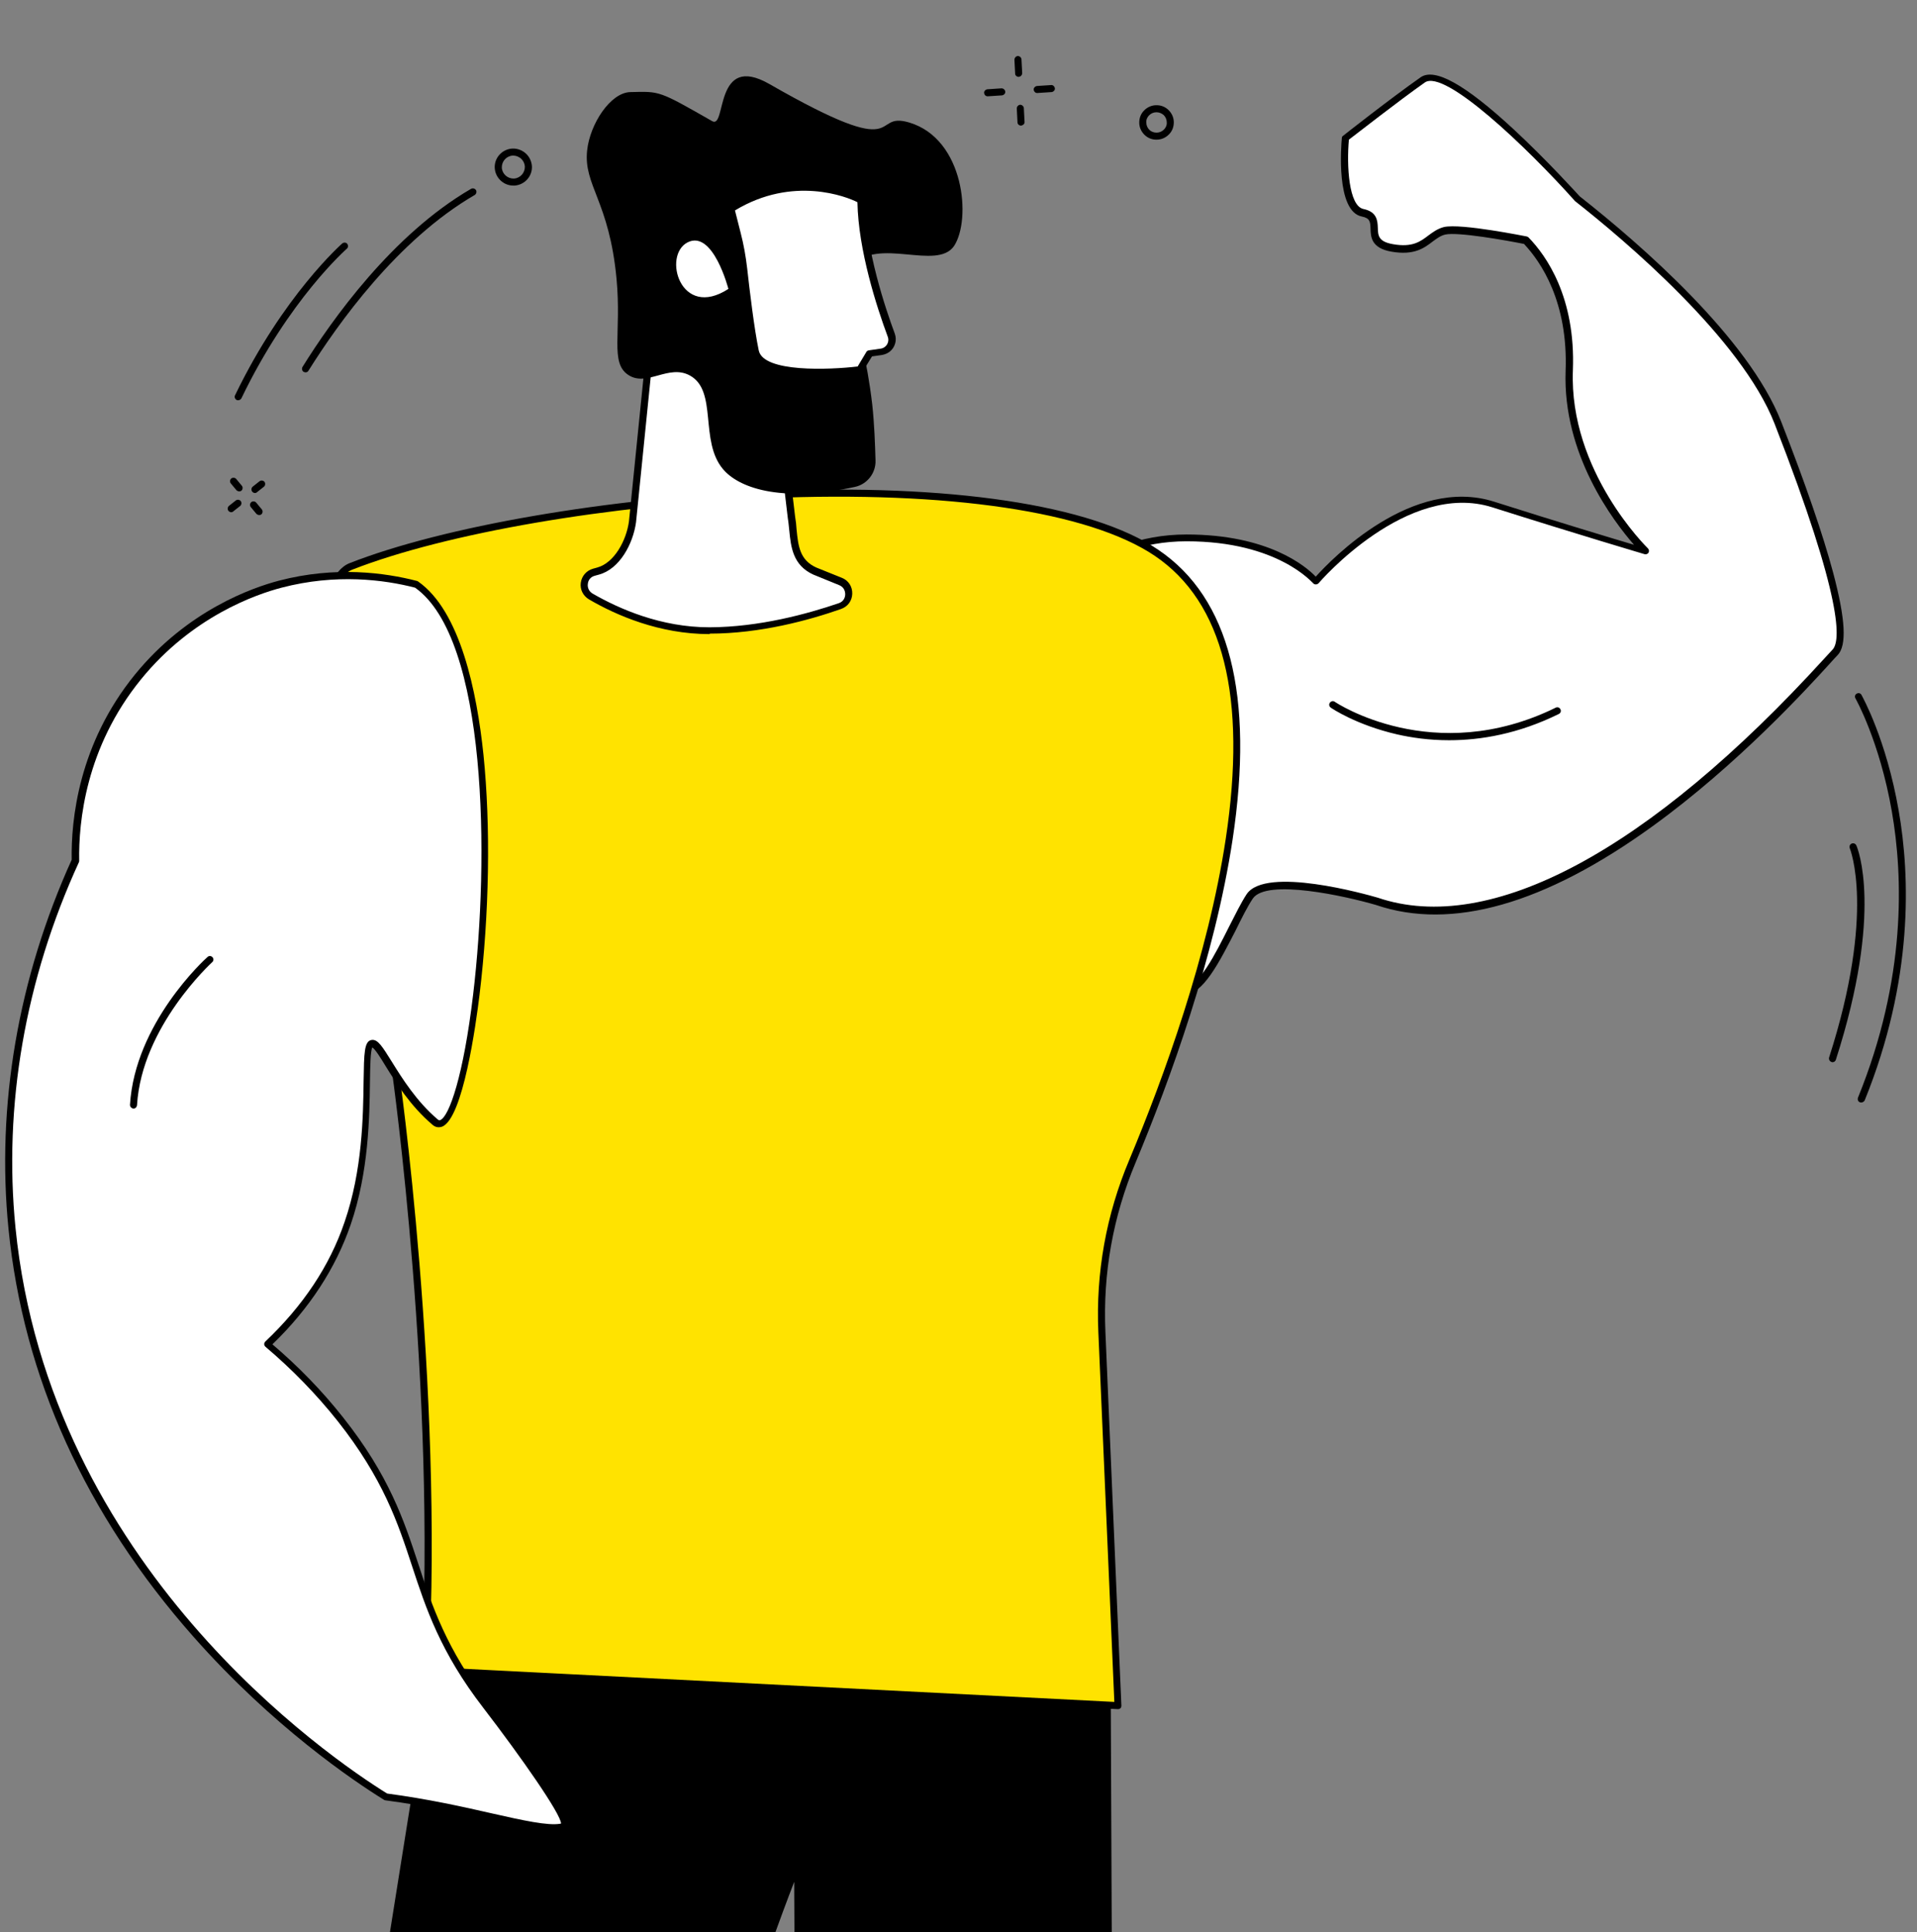 <svg width="123" height="124" viewBox="0 0 123 124" fill="none" xmlns="http://www.w3.org/2000/svg">
<rect x="0" y="0" width="123" height="124" fill="#808080" stroke="none"/>
<path d="M49.752 123.999C50.476 121.999 50.959 120.766 50.959 120.766C50.959 120.766 50.959 121.939 50.974 123.999H71.333C71.288 113.954 71.257 106.105 71.257 106.105L27.975 105.624C27.975 105.624 26.663 113.639 25.019 123.999H49.752Z" fill="black"/>
<path d="M114.072 27.128C111.946 21.699 104.707 15.518 101.208 12.752C101.208 12.752 93.185 3.789 91.285 5.127C89.385 6.466 86.338 8.872 86.338 8.872C86.338 8.872 85.916 13.353 87.439 13.654C88.962 13.954 87.258 15.549 89.339 15.909C91.42 16.27 91.662 15.052 92.702 14.812C93.743 14.571 97.905 15.413 97.92 15.428C99.082 16.631 100.876 19.233 100.71 23.789C100.454 30.451 105.596 35.383 105.596 35.383C105.596 35.383 101.479 34.18 95.824 32.376C90.169 30.586 84.438 37.308 84.438 37.308C84.438 37.308 82.251 34.481 76.143 34.481C70.036 34.481 67.14 38.842 67.14 38.842C56.01 60.706 74.273 63.458 75.887 63.594C77.501 63.729 79.039 59.233 80.2 57.503C81.361 55.774 88.374 57.819 88.374 57.819C100.59 61.985 116.606 43.007 117.767 41.849C118.898 40.721 116.907 34.376 114.072 27.128Z" fill="white"/>
<path d="M75.948 63.849C75.917 63.849 75.887 63.849 75.857 63.849C75.782 63.849 68.136 63.173 64.803 57.233C62.269 52.721 62.978 46.511 66.929 38.782C66.929 38.767 66.944 38.767 66.944 38.767C66.974 38.721 69.975 34.3 76.128 34.3C81.392 34.3 83.79 36.346 84.423 37.007C85.433 35.879 90.621 30.526 95.869 32.195C100.032 33.519 103.38 34.526 104.843 34.962C103.5 33.428 100.258 29.143 100.454 23.804C100.62 19.368 98.871 16.812 97.785 15.654C96.654 15.428 93.547 14.872 92.733 15.052C92.416 15.127 92.19 15.308 91.918 15.504C91.39 15.909 90.742 16.406 89.279 16.15C87.982 15.925 87.952 15.203 87.937 14.676C87.922 14.24 87.907 14 87.379 13.895C85.705 13.564 86.052 9.338 86.097 8.857C86.097 8.797 86.127 8.737 86.187 8.707C86.218 8.676 89.264 6.285 91.149 4.962C92.054 4.331 93.999 5.413 97.106 8.285C99.232 10.255 101.178 12.406 101.359 12.601C105.295 15.699 112.187 21.699 114.283 27.052C115.852 31.067 116.968 34.316 117.616 36.737C118.415 39.744 118.506 41.428 117.903 42.045C117.827 42.12 117.646 42.316 117.405 42.586C115.942 44.195 111.478 49.082 106.034 53.022C99.112 58.03 93.14 59.729 88.284 58.075C86.383 57.519 81.256 56.361 80.381 57.669C80.049 58.165 79.672 58.917 79.28 59.714C78.24 61.729 77.184 63.849 75.948 63.849ZM67.321 38.977C63.461 46.571 62.752 52.631 65.195 56.992C68.362 62.631 75.812 63.383 75.887 63.383C75.902 63.383 75.917 63.383 75.932 63.383C76.898 63.383 77.983 61.218 78.858 59.473C79.265 58.676 79.642 57.91 79.989 57.383C81.211 55.564 87.68 57.398 88.404 57.609C95.613 60.06 105.793 54.616 117.058 42.255C117.314 41.985 117.48 41.789 117.571 41.699C118.099 41.173 118.31 38.601 113.861 27.188C111.734 21.729 104.209 15.383 101.072 12.917C101.057 12.902 101.057 12.902 101.042 12.887C97.996 9.473 92.687 4.406 91.421 5.293C89.716 6.496 87.047 8.586 86.549 8.962C86.399 10.616 86.534 13.218 87.484 13.413C88.359 13.594 88.389 14.18 88.404 14.616C88.419 15.113 88.434 15.504 89.37 15.669C90.636 15.895 91.149 15.489 91.647 15.113C91.933 14.902 92.235 14.676 92.642 14.571C93.743 14.316 97.92 15.173 97.951 15.173C97.996 15.188 98.041 15.203 98.071 15.233C99.217 16.406 101.102 19.082 100.921 23.759C100.665 30.24 105.687 35.143 105.732 35.188C105.808 35.263 105.823 35.368 105.778 35.458C105.732 35.549 105.612 35.594 105.521 35.564C105.476 35.549 101.344 34.331 95.749 32.556C90.289 30.827 84.664 37.353 84.604 37.428C84.559 37.473 84.498 37.504 84.423 37.504C84.347 37.504 84.287 37.473 84.242 37.413C84.227 37.443 82.04 34.737 76.128 34.737C70.353 34.737 67.487 38.752 67.321 38.977Z" fill="black"/>
<path d="M74.228 35.474C64.712 29.038 34.445 31.669 22.531 36.346C17.464 38.331 25.351 68.526 25.351 68.526C25.351 68.526 28.262 88.872 27.266 107.188L71.74 109.459L70.715 85.474C70.549 81.699 71.227 77.985 72.675 74.496C76.837 64.511 84.529 42.436 74.228 35.474Z" fill="#FFE300"/>
<path d="M71.74 109.684C71.74 109.684 71.725 109.684 71.74 109.684L27.251 107.414C27.191 107.414 27.131 107.383 27.101 107.338C27.055 107.293 27.04 107.233 27.04 107.173C28.005 89.278 25.215 69.173 25.125 68.571C25.034 68.21 23.104 60.782 21.807 53.218C20.012 42.752 20.224 37.008 22.441 36.135C28.473 33.774 38.999 31.955 49.254 31.519C60.912 31.023 70.066 32.391 74.334 35.293C78.888 38.376 80.487 44.632 79.084 53.895C77.938 61.429 75.073 69.308 72.871 74.587C71.408 78.075 70.76 81.729 70.926 85.474L71.951 109.459C71.951 109.519 71.936 109.579 71.891 109.624C71.861 109.654 71.8 109.684 71.74 109.684ZM27.508 106.977L71.499 109.218L70.473 85.489C70.307 81.684 70.971 77.955 72.464 74.421C74.666 69.158 77.516 61.323 78.647 53.835C80.019 44.752 78.496 38.647 74.093 35.669C69.885 32.827 60.852 31.489 49.285 31.97C39.075 32.406 28.609 34.211 22.606 36.556C18.595 38.12 23.391 60.135 25.562 68.481C25.562 68.496 25.562 68.496 25.562 68.511C25.608 68.692 28.458 88.902 27.508 106.977Z" fill="black"/>
<path d="M21.837 91.053C20.043 88.797 18.293 87.188 17.162 86.241C18.942 84.556 21.098 82.015 22.305 78.481C24.205 72.962 23.104 67.038 23.858 66.947C24.431 66.887 25.502 69.94 27.915 71.985C30.479 74.18 34.128 42.647 26.708 37.489C25.14 37.083 21.867 36.466 17.977 37.474C17.072 37.714 12.457 38.992 8.838 43.428C4.886 48.286 4.796 53.669 4.826 55.218C2.745 59.789 -0.286 68.286 0.754 78.827C3.001 101.398 22.048 113.654 24.733 115.338C30.267 116.075 34.4 117.579 35.953 117.278C36.028 117.263 36.089 117.248 36.119 117.218C36.119 117.218 36.149 117.188 36.164 117.158C36.586 116.556 31.142 109.474 31.142 109.474C25.623 102.226 27.628 98.361 21.837 91.053Z" fill="white"/>
<path d="M35.516 117.519C34.611 117.519 33.253 117.218 31.489 116.812C29.634 116.391 27.342 115.88 24.733 115.534C24.703 115.534 24.672 115.519 24.642 115.504C22.651 114.271 17.494 110.782 12.427 105.053C5.489 97.203 1.493 88.376 0.543 78.842C-0.241 70.947 1.161 62.767 4.6 55.173C4.554 52.632 5.037 47.744 8.656 43.293C12.034 39.143 16.242 37.699 17.901 37.263C21.52 36.316 24.703 36.752 26.738 37.278C26.769 37.278 26.784 37.293 26.814 37.308C29.544 39.203 30.599 44.406 31.021 48.436C31.489 53.023 31.398 58.647 30.765 63.865C30.539 65.714 29.709 71.774 28.367 72.301C28.156 72.376 27.93 72.346 27.749 72.18C26.331 70.977 25.396 69.474 24.718 68.376C24.416 67.88 24.069 67.323 23.888 67.218C23.767 67.459 23.752 68.436 23.737 69.398C23.707 71.714 23.662 75.203 22.501 78.586C21.535 81.398 19.846 83.985 17.479 86.271C19.138 87.684 20.661 89.248 22.003 90.947C24.974 94.692 25.924 97.579 26.844 100.376C27.719 103.053 28.639 105.819 31.338 109.338C31.353 109.353 32.711 111.128 34.007 112.962C36.707 116.782 36.496 117.083 36.36 117.293C36.33 117.338 36.285 117.383 36.27 117.398C36.194 117.459 36.119 117.489 35.998 117.519C35.877 117.519 35.697 117.519 35.516 117.519ZM24.838 115.098C27.447 115.444 29.739 115.955 31.579 116.376C33.57 116.827 35.154 117.173 35.938 117.038C35.968 117.038 35.983 117.022 35.998 117.022C35.983 116.406 33.465 112.797 31.006 109.594C28.247 106.015 27.327 103.203 26.437 100.496C25.532 97.729 24.582 94.887 21.671 91.203C20.299 89.474 18.73 87.865 17.026 86.421C16.981 86.376 16.951 86.316 16.951 86.256C16.951 86.195 16.981 86.135 17.026 86.09C19.439 83.804 21.159 81.233 22.109 78.421C23.255 75.098 23.3 71.654 23.33 69.368C23.36 67.594 23.36 66.797 23.858 66.737C24.25 66.692 24.537 67.173 25.14 68.135C25.803 69.203 26.723 70.677 28.081 71.835C28.171 71.91 28.216 71.895 28.247 71.88C28.82 71.654 29.739 69.037 30.358 63.819C31.398 55.128 31.278 41.008 26.633 37.714C24.657 37.203 21.566 36.797 18.067 37.714C16.453 38.135 12.336 39.549 9.049 43.594C5.489 47.97 5.037 52.767 5.082 55.233C5.082 55.263 5.082 55.293 5.067 55.323C1.614 62.842 0.211 70.962 0.995 78.797C3.167 100.526 21.128 112.797 24.838 115.098Z" fill="black"/>
<path d="M85.509 45.233C85.509 45.233 91.858 49.579 99.911 45.624L85.509 45.233Z" fill="white"/>
<path d="M92.974 47.504C91.692 47.504 90.561 47.338 89.641 47.128C87.032 46.526 85.448 45.458 85.388 45.413C85.282 45.338 85.252 45.203 85.328 45.097C85.403 44.992 85.539 44.962 85.644 45.037C85.705 45.083 91.978 49.263 99.82 45.413C99.926 45.353 100.062 45.398 100.122 45.519C100.182 45.624 100.137 45.759 100.017 45.819C97.423 47.097 95.01 47.504 92.974 47.504Z" fill="black"/>
<path d="M13.467 61.579C13.467 61.579 8.868 65.714 8.566 70.917L13.467 61.579Z" fill="white"/>
<path d="M8.566 71.142C8.551 71.142 8.551 71.142 8.566 71.142C8.43 71.127 8.34 71.022 8.34 70.902C8.656 65.669 13.12 61.579 13.316 61.413C13.407 61.323 13.558 61.338 13.633 61.428C13.723 61.518 13.708 61.669 13.618 61.744C13.573 61.789 9.094 65.879 8.792 70.917C8.777 71.052 8.686 71.142 8.566 71.142Z" fill="black"/>
<path d="M49.601 23.985C49.676 24.03 49.737 24.09 49.737 24.18L50.807 33.218C51.019 34.496 50.807 35.97 52.3 36.646L53.959 37.323C54.683 37.624 54.653 38.646 53.914 38.902C51.969 39.579 48.817 40.466 45.559 40.466C42.347 40.481 39.557 39.233 37.913 38.27C37.265 37.895 37.401 36.917 38.124 36.721L38.396 36.646C39.633 36.316 40.417 34.752 40.598 33.489L41.895 20.646C41.91 20.466 42.106 20.361 42.257 20.451L49.601 23.985Z" fill="white"/>
<path d="M45.514 40.692C42.317 40.692 39.542 39.489 37.793 38.466C37.416 38.241 37.205 37.834 37.265 37.398C37.325 36.962 37.627 36.617 38.049 36.496L38.321 36.421C39.421 36.12 40.191 34.677 40.356 33.459L41.653 20.616C41.669 20.466 41.759 20.316 41.895 20.241C42.03 20.165 42.196 20.165 42.332 20.226L49.676 23.759C49.827 23.834 49.933 23.97 49.948 24.135L51.019 33.173C51.064 33.428 51.094 33.699 51.109 33.97C51.215 35.023 51.305 35.94 52.376 36.421L54.02 37.083C54.442 37.248 54.698 37.654 54.683 38.105C54.668 38.556 54.397 38.932 53.959 39.083C51.908 39.804 48.772 40.662 45.529 40.662C45.544 40.692 45.529 40.692 45.514 40.692ZM42.136 20.647C42.106 20.662 42.106 20.662 42.106 20.677L40.809 33.519C40.613 34.917 39.753 36.511 38.441 36.872L38.17 36.947C37.868 37.023 37.732 37.263 37.717 37.474C37.687 37.669 37.763 37.94 38.019 38.09C39.738 39.083 42.422 40.256 45.514 40.256C45.529 40.256 45.544 40.256 45.544 40.256C48.726 40.241 51.803 39.398 53.824 38.707C54.125 38.602 54.231 38.346 54.231 38.135C54.231 37.925 54.14 37.669 53.839 37.549L52.18 36.872C50.868 36.271 50.747 35.098 50.642 34.045C50.611 33.789 50.596 33.519 50.551 33.278L49.48 24.226C49.48 24.21 49.48 24.21 49.465 24.21L42.136 20.647C42.151 20.647 42.151 20.647 42.136 20.647Z" fill="black"/>
<path d="M58.348 7.865C55.754 7.083 58.393 10.571 49.375 5.398C45.786 3.338 46.63 8.316 45.695 7.774C42.242 5.804 42.362 5.865 40.447 5.91C39.165 5.94 37.853 7.955 37.672 9.654C37.431 11.895 39.09 12.902 39.557 17.88C39.889 21.383 39.12 23.278 40.311 24.06C41.503 24.857 42.905 23.338 44.278 24.105C46.057 25.098 44.866 28.301 46.389 30.105C47.339 31.248 49.963 32.301 54.849 31.248C55.633 31.083 56.206 30.361 56.176 29.549C56.146 28.511 56.101 27.203 55.965 25.955C55.272 20.015 53.628 18.301 54.683 17.067C56.297 15.173 60.097 17.398 61.213 15.789C62.329 14.105 61.892 8.932 58.348 7.865Z" fill="black"/>
<path d="M46.902 13.398L47.309 14.977C47.505 15.729 47.641 16.481 47.731 17.248C47.897 18.677 48.199 21.143 48.47 22.511C48.877 24.526 55.181 23.714 55.181 23.714L55.799 22.692L56.538 22.586C56.674 22.571 56.825 22.511 56.93 22.421C57.217 22.195 57.307 21.834 57.187 21.519C56.553 19.804 55.272 15.97 55.257 12.812C55.257 12.812 51.245 10.662 46.902 13.398Z" fill="white"/>
<path d="M52.497 24.105C50.642 24.105 48.5 23.819 48.244 22.556C47.972 21.173 47.656 18.646 47.505 17.263C47.414 16.511 47.279 15.759 47.098 15.023L46.691 13.444C46.66 13.353 46.706 13.248 46.796 13.203C51.2 10.436 55.332 12.586 55.377 12.601C55.453 12.646 55.498 12.722 55.498 12.797C55.513 15.97 56.84 19.88 57.413 21.413C57.564 21.834 57.428 22.301 57.081 22.571C56.946 22.677 56.764 22.752 56.584 22.782L55.95 22.872L55.377 23.804C55.347 23.865 55.287 23.91 55.211 23.91C54.925 23.97 53.779 24.105 52.497 24.105ZM47.158 13.504L47.52 14.932C47.716 15.684 47.852 16.451 47.942 17.233C48.093 18.601 48.395 21.113 48.681 22.481C48.968 23.925 53.266 23.729 55.03 23.519L55.588 22.586C55.618 22.526 55.679 22.496 55.754 22.481L56.493 22.376C56.614 22.361 56.704 22.316 56.78 22.256C56.976 22.105 57.051 21.834 56.961 21.609C56.252 19.699 55.075 16.075 55.015 12.977C54.352 12.632 50.883 11.248 47.158 13.504Z" fill="black"/>
<path d="M46.736 18.541C46.736 18.541 45.755 14.737 44.127 15.549C42.483 16.376 43.659 20.541 46.736 18.541Z" fill="white"/>
<path d="M119.426 70.752C119.396 70.752 119.365 70.752 119.335 70.737C119.215 70.692 119.169 70.557 119.215 70.436C122.321 62.797 122.11 56.241 121.386 52.075C120.602 47.564 119.064 44.842 119.049 44.812C118.988 44.707 119.019 44.572 119.139 44.511C119.245 44.451 119.38 44.481 119.441 44.602C119.501 44.722 121.024 47.429 121.824 52.015C122.563 56.241 122.774 62.903 119.637 70.632C119.592 70.692 119.516 70.752 119.426 70.752Z" fill="black"/>
<path d="M117.586 68.165C117.556 68.165 117.541 68.165 117.511 68.15C117.39 68.105 117.33 67.985 117.36 67.865C120.361 58.526 118.702 54.481 118.687 54.436C118.642 54.316 118.687 54.196 118.808 54.135C118.928 54.09 119.049 54.135 119.109 54.256C119.185 54.421 120.859 58.466 117.797 68C117.767 68.105 117.676 68.165 117.586 68.165Z" fill="black"/>
<path d="M66.552 5.97C66.431 5.97 66.341 5.88 66.326 5.76C66.311 5.639 66.416 5.534 66.537 5.519L67.442 5.459C67.562 5.444 67.668 5.549 67.683 5.669C67.698 5.79 67.593 5.895 67.472 5.91L66.552 5.97C66.567 5.97 66.552 5.97 66.552 5.97Z" fill="black"/>
<path d="M63.37 6.181C63.249 6.181 63.159 6.09 63.144 5.97C63.129 5.85 63.234 5.745 63.355 5.73L64.26 5.669C64.38 5.669 64.486 5.76 64.501 5.88C64.516 6 64.411 6.106 64.29 6.121L63.37 6.181C63.385 6.181 63.37 6.181 63.37 6.181Z" fill="black"/>
<path d="M65.361 4.933C65.24 4.933 65.134 4.842 65.134 4.722L65.089 3.835C65.089 3.715 65.18 3.609 65.3 3.594C65.421 3.594 65.526 3.684 65.541 3.805L65.587 4.692C65.587 4.812 65.496 4.918 65.361 4.933Z" fill="black"/>
<path d="M65.511 8.061C65.391 8.061 65.285 7.97 65.285 7.85L65.24 6.963C65.24 6.842 65.331 6.737 65.451 6.722C65.572 6.722 65.677 6.812 65.692 6.933L65.738 7.82C65.753 7.94 65.647 8.045 65.511 8.061C65.526 8.061 65.526 8.061 65.511 8.061Z" fill="black"/>
<path d="M19.605 23.895C19.56 23.895 19.53 23.88 19.485 23.865C19.379 23.805 19.349 23.654 19.409 23.549C21.279 20.542 25.17 15.053 30.222 12.12C30.328 12.06 30.463 12.09 30.539 12.196C30.599 12.301 30.569 12.436 30.463 12.511C25.487 15.399 21.656 20.812 19.801 23.775C19.756 23.865 19.681 23.895 19.605 23.895Z" fill="black"/>
<path d="M15.277 25.685C15.247 25.685 15.217 25.685 15.186 25.67C15.081 25.609 15.021 25.474 15.081 25.369C18.188 18.933 21.928 15.655 21.958 15.624C22.048 15.549 22.199 15.549 22.274 15.639C22.35 15.73 22.35 15.88 22.259 15.955C22.229 15.985 18.549 19.203 15.488 25.564C15.443 25.64 15.367 25.685 15.277 25.685Z" fill="black"/>
<path d="M32.937 11.91C32.318 11.91 31.791 11.429 31.745 10.797C31.7 10.151 32.198 9.579 32.861 9.534C33.178 9.519 33.48 9.624 33.721 9.835C33.962 10.045 34.098 10.331 34.128 10.647C34.173 11.293 33.676 11.865 33.012 11.91C32.982 11.91 32.967 11.91 32.937 11.91ZM32.937 9.985C32.922 9.985 32.907 9.985 32.891 9.985C32.484 10.015 32.183 10.361 32.198 10.767C32.228 11.173 32.575 11.474 32.982 11.459C33.389 11.429 33.691 11.083 33.676 10.677C33.661 10.482 33.57 10.301 33.419 10.166C33.283 10.06 33.118 9.985 32.937 9.985Z" fill="black"/>
<path d="M16.634 33.052C16.574 33.052 16.498 33.022 16.453 32.977L16.091 32.541C16.016 32.451 16.031 32.301 16.121 32.225C16.212 32.15 16.363 32.165 16.438 32.255L16.8 32.691C16.875 32.782 16.86 32.932 16.77 33.007C16.74 33.037 16.679 33.052 16.634 33.052Z" fill="black"/>
<path d="M15.352 31.534C15.292 31.534 15.217 31.504 15.171 31.459L14.809 31.023C14.734 30.932 14.749 30.782 14.84 30.707C14.93 30.632 15.081 30.647 15.156 30.737L15.518 31.173C15.594 31.263 15.579 31.414 15.488 31.489C15.458 31.519 15.413 31.534 15.352 31.534Z" fill="black"/>
<path d="M16.363 31.639C16.302 31.639 16.227 31.609 16.182 31.549C16.106 31.458 16.122 31.308 16.212 31.233L16.649 30.887C16.74 30.812 16.891 30.827 16.966 30.917C17.041 31.007 17.026 31.158 16.936 31.233L16.498 31.579C16.453 31.624 16.408 31.639 16.363 31.639Z" fill="black"/>
<path d="M14.84 32.872C14.779 32.872 14.704 32.842 14.659 32.782C14.583 32.692 14.598 32.541 14.689 32.466L15.126 32.12C15.217 32.045 15.367 32.06 15.443 32.151C15.518 32.241 15.503 32.391 15.413 32.466L14.975 32.812C14.93 32.857 14.885 32.872 14.84 32.872Z" fill="black"/>
<path d="M74.198 8.963C73.912 8.963 73.64 8.858 73.429 8.647C73.218 8.437 73.097 8.166 73.097 7.865C73.097 7.564 73.203 7.294 73.414 7.083C73.625 6.873 73.897 6.752 74.198 6.752H74.213C74.5 6.752 74.771 6.858 74.982 7.068C75.193 7.279 75.314 7.549 75.314 7.85C75.314 8.151 75.209 8.422 74.997 8.632C74.786 8.843 74.515 8.963 74.198 8.963C74.213 8.963 74.198 8.963 74.198 8.963ZM74.198 7.204C74.017 7.204 73.851 7.279 73.731 7.399C73.61 7.519 73.534 7.685 73.55 7.865C73.55 8.046 73.625 8.211 73.746 8.331C73.866 8.452 74.032 8.512 74.213 8.512C74.394 8.512 74.56 8.437 74.681 8.316C74.801 8.196 74.877 8.031 74.862 7.85C74.862 7.67 74.786 7.504 74.666 7.384C74.53 7.264 74.364 7.204 74.198 7.204Z" fill="black"/>
</svg>
